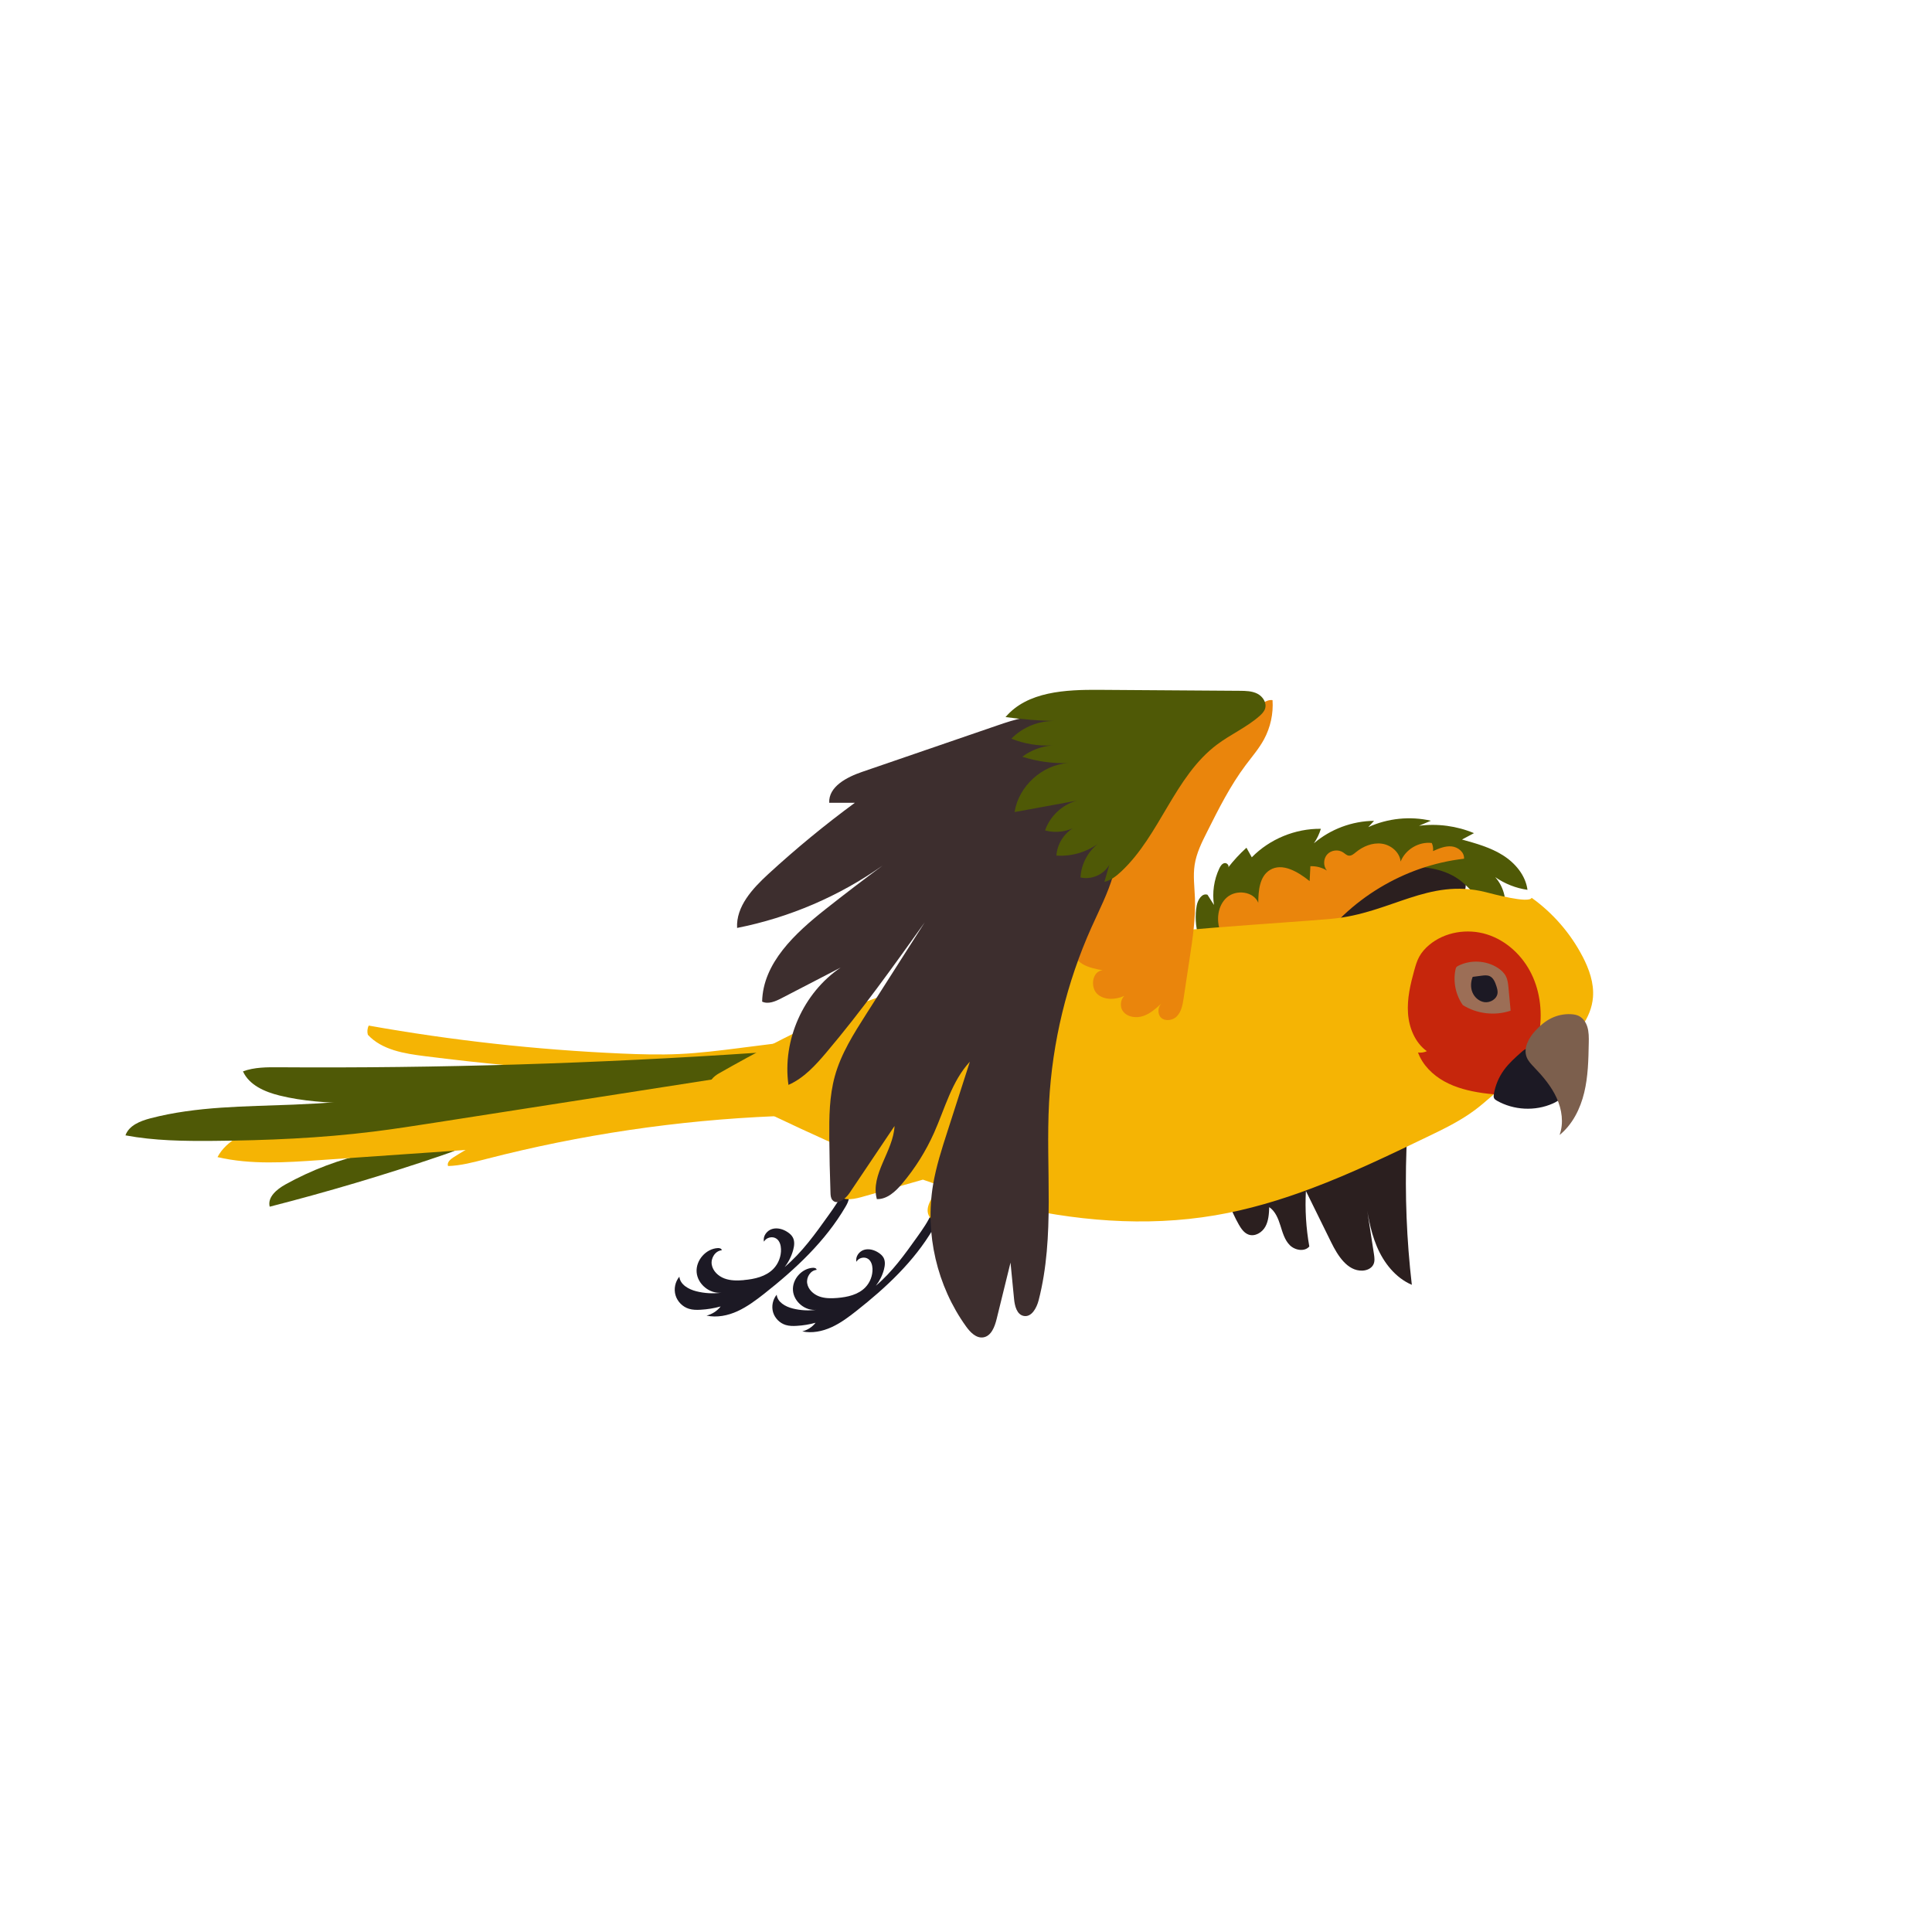 <?xml version="1.0" encoding="UTF-8"?>
<svg id="Layer_1" data-name="Layer 1" xmlns="http://www.w3.org/2000/svg" viewBox="0 0 500 500">
  <defs>
    <style>
      .cls-1 {
        fill: #2b1f1f;
      }

      .cls-2 {
        fill: #3d2e2e;
      }

      .cls-3 {
        fill: #1c1924;
      }

      .cls-4 {
        fill: #ea850c;
      }

      .cls-5 {
        fill: #c6260c;
      }

      .cls-6 {
        fill: #4f5906;
      }

      .cls-7 {
        fill: #7c5f4d;
      }

      .cls-8 {
        fill: #f5b404;
      }

      .cls-9 {
        fill: #9c6e56;
      }
    </style>
  </defs>
  <path class="cls-1" d="M319.57,267.74c1.03-4.24,2.1-8.5,4.03-12.41,1.61-3.26,3.79-6.21,5.96-9.13,2.98-4.02,5.96-8.05,8.95-12.07,1.67-2.25,3.38-4.54,5.63-6.22,2.38-1.77,5.23-2.76,8.04-3.71,4.77-1.62,9.61-3.2,14.63-3.62,4.73-.39,10.41.94,12.09,5.37,1.47,3.88-.86,8.05-2.81,11.72-2.22,4.17-4.03,8.56-5.41,13.08-1.19,3.9-2.06,7.9-2.81,11.91-4.34,22.98-5.18,46.62-2.49,69.85-4.22-1.81-7.27-5.69-9.05-9.92s-2.46-8.82-3.12-13.36c.79,5.09,1.57,10.18,2.36,15.27.14.92.28,1.9-.13,2.74-.5,1.05-1.74,1.57-2.9,1.6-3.83.1-6.32-3.86-8.01-7.29-2.19-4.44-4.37-8.89-6.56-13.33-.26,4.8.04,9.63.88,14.37-1.24,1.43-3.71,1-5.05-.34s-1.86-3.27-2.43-5.08-1.32-3.71-2.89-4.76c-.07,1.73-.17,3.54-1.01,5.05-.84,1.52-2.68,2.63-4.32,2.06-1.17-.41-1.93-1.53-2.55-2.61-4.15-7.31-5.51-15.95-5.2-24.35.3-8.4,2.19-16.66,4.17-24.83Z"/>
  <path class="cls-6" d="M381.5,215.6c-1.05.56-2.09,1.11-3.14,1.67,3.65,1.01,7.36,2.04,10.57,4.06s5.89,5.2,6.38,8.96c-2.99-.43-5.87-1.57-8.35-3.29,2.35,2.63,3.22,6.5,2.24,9.88-4.8-1.01-7.42-6.09-11.33-9.05-3.8-2.87-8.81-3.67-13.57-3.45-8.87.39-17.36,3.93-24.88,8.65-7.52,4.72-14.22,10.61-21.08,16.26-.72.59-1.55,1.22-2.48,1.12-.78-.08-1.42-.67-1.94-1.25-3.55-3.95-5.15-9.58-4.21-14.81.27-1.48,1.37-3.29,2.79-2.79.55.88,1.11,1.76,1.67,2.64-.48-3.19,0-6.52,1.38-9.44.29-.61.7-1.27,1.36-1.39.66-.13,1.37.76.87,1.22,1.44-1.87,3.05-3.61,4.8-5.2.46.83.92,1.65,1.38,2.48,4.64-4.73,11.25-7.46,17.88-7.38-.4,1.33-1.01,2.6-1.8,3.75,4.3-3.67,9.91-5.76,15.56-5.81-.49.54-.98,1.08-1.48,1.62,5.03-2.29,10.81-2.88,16.2-1.65-1.03.44-2.05.87-3.08,1.31,4.81-.63,9.77.04,14.24,1.91Z"/>
  <path class="cls-4" d="M340.21,245.64c-1.47,2.17-2.83,4.49-4.87,6.14-5.09,4.12-12.51,2.82-18.88,1.31-1.06-.25-2.17-.53-2.97-1.27-.65-.6-1.01-1.45-1.29-2.29-.85-2.56-1.07-5.34-.62-8,1.42-.13,2.84-.27,4.26-.4-1.13-3-.73-6.77,1.68-8.88,2.41-2.11,6.89-1.58,8.12,1.38.02-3.13.33-6.81,2.99-8.46,3.24-2.01,7.33.48,10.3,2.86.07-1.28.13-2.56.2-3.85,1.49-.07,3,.33,4.27,1.12-.97-1.16-.94-3.04.07-4.17s2.87-1.37,4.13-.53c.47.31.9.77,1.46.84.69.08,1.28-.43,1.82-.87,1.87-1.54,4.3-2.55,6.71-2.23,2.4.32,4.66,2.22,4.89,4.64,1.22-3.14,4.72-5.23,8.06-4.81.3.65.42,1.38.33,2.09,1.53-.68,3.14-1.37,4.81-1.21s3.34,1.52,3.21,3.19c-15.45,1.76-29.96,10.53-38.69,23.4Z"/>
  <g>
    <path class="cls-3" d="M192.49,331.3c-1.69.14-3.43.16-5.02-.44-1.58-.59-2.99-1.91-3.27-3.58-.28-1.67.9-3.57,2.58-3.71.02-.42-.54-.59-.96-.57-3.11.13-5.78,3.17-5.53,6.26.25,3.1,3.39,5.65,6.47,5.28-2.18.3-4.42.18-6.56-.36-2-.5-4.19-1.73-4.38-3.78-1.09,1.31-1.48,3.18-.99,4.82s1.83,2.99,3.46,3.49c.97.3,2.01.31,3.03.25,1.75-.1,3.5-.38,5.19-.85-.91,1.17-2.22,2.01-3.66,2.37,2.69.57,5.53,0,8.03-1.15s4.72-2.81,6.89-4.51c8.11-6.39,15.82-13.58,21.04-22.5.43-.74.86-1.53.89-2.38.03-.86-.45-1.79-1.29-1.99-.99,2.36-2.49,4.47-3.98,6.55-3.41,4.79-6.87,9.63-11.36,13.41,1.03-1.32,1.79-2.85,2.22-4.47.28-1.05.41-2.22-.1-3.18-.3-.57-.79-1.01-1.33-1.37-1.18-.8-2.69-1.24-4.06-.82-1.36.42-2.43,1.89-2.08,3.27.59-1.12,2.24-1.5,3.26-.75.8.59,1.11,1.66,1.14,2.66.07,1.87-.65,3.76-1.95,5.11-1.95,2.02-4.9,2.68-7.7,2.92Z"/>
    <path class="cls-3" d="M216.71,335.91c-1.59.13-3.23.15-4.73-.41s-2.82-1.8-3.08-3.37.85-3.36,2.43-3.49c.02-.4-.51-.55-.9-.54-2.93.13-5.45,2.98-5.21,5.9.24,2.92,3.19,5.33,6.1,4.97-2.06.28-4.17.17-6.18-.34-1.88-.47-3.95-1.63-4.13-3.56-1.03,1.23-1.39,3-.94,4.54.46,1.54,1.72,2.82,3.26,3.29.92.28,1.9.29,2.85.23,1.65-.09,3.29-.36,4.89-.8-.86,1.1-2.09,1.9-3.45,2.23,2.53.54,5.21,0,7.57-1.08,2.36-1.07,4.45-2.64,6.49-4.25,7.64-6.02,14.9-12.8,19.82-21.19.41-.7.81-1.44.84-2.24.03-.81-.43-1.69-1.21-1.87-.94,2.22-2.35,4.21-3.75,6.17-3.21,4.51-6.47,9.07-10.7,12.64.97-1.24,1.69-2.68,2.09-4.21.26-.99.38-2.09-.09-3-.28-.53-.75-.95-1.25-1.29-1.11-.75-2.54-1.17-3.82-.78s-2.29,1.78-1.96,3.08c.55-1.06,2.11-1.41,3.07-.7.76.56,1.04,1.57,1.08,2.51.06,1.76-.62,3.54-1.84,4.81-1.84,1.91-4.62,2.53-7.26,2.75Z"/>
    <path class="cls-6" d="M123.22,294.87c-9.1-1.97-18.76-1.27-27.47,2-.45.17-.94.4-1.08.85-.14.46.47,1.01.8.66-7.56,1.65-14.87,4.41-21.63,8.17-2.21,1.23-4.68,3.29-4.04,5.74,14.87-3.81,29.59-8.18,44.12-13.12,3.25-1.1,6.54-2.26,9.31-4.29Z"/>
    <path class="cls-8" d="M115.95,301.77c3.35-.1,6.61-.99,9.85-1.82,24.45-6.31,49.57-10.03,74.81-11.08.88-.04,2.06-.41,1.94-1.27-.05-.39.55-3.05.25-3.3-2.79-2.27-6.72-2.25-10.29-2.65-1.63-.18-3.27.07-4.88.31-11.68,1.78-23.36,3.55-35.04,5.33-3.38.51-6.76,1.03-10.1,1.77-8.94,1.97-17.52,5.55-25.22,10.51-.78.5-1.67,1.34-1.31,2.2Z"/>
    <path class="cls-8" d="M181.88,284c2.88-1.05,6.02-2.6,6.9-5.54-12.85-1.38-25.82.59-38.73.03-4.19-.18-8.38-.63-12.57-.66-4.37-.03-8.73.38-13.07.9-18.99,2.27-37.74,6.5-55.87,12.59-4.77,1.6-9.91,3.69-12.25,8.14,8.63,2,17.62,1.4,26.45.78,11.47-.8,22.94-1.59,34.4-2.39,4.04-.28,8.1-.56,12.1-1.17,3.6-.55,7.15-1.35,10.7-2.16,6.7-1.52,13.4-3.05,20.1-4.57,7.36-1.68,14.74-3.36,21.83-5.95Z"/>
    <path class="cls-6" d="M186.5,279.01c1.82-.28,3.71-.6,5.21-1.67,1.5-1.07,2.44-3.15,1.64-4.81-10.87,3-22.13,4.59-33.4,4.73-4.94.06-9.89-.15-14.82.18-6.09.41-12.09,1.66-18.1,2.76-16.88,3.08-33.97,4.98-51.12,5.68-12.4.51-24.97.4-36.98,3.54-2.63.69-5.56,1.84-6.46,4.41,7.5,1.41,15.18,1.49,22.82,1.43,13.84-.12,27.7-.7,41.43-2.41,5.29-.66,10.55-1.48,15.82-2.3,4.88-.76,9.75-1.52,14.63-2.28,12.66-1.97,25.32-3.95,37.99-5.92,7.12-1.11,14.24-2.22,21.36-3.33Z"/>
    <path class="cls-8" d="M191.57,271.21c-5.25.66-10.51,1.33-15.79,1.57-5.01.23-10.03.09-15.04-.13-21.9-.97-43.73-3.38-65.31-7.23-.37.73-.45,1.6-.23,2.38,3.66,3.95,9.46,4.87,14.81,5.54,28.84,3.6,58.39,6.21,86.76-.15,2.8-.63,5.77-1.45,7.67-3.61-4.28.54-8.57,1.08-12.85,1.62Z"/>
    <path class="cls-6" d="M90.92,285.62c9.82.43,19.68.76,29.47-.05,6.44-.54,12.82-1.57,19.2-2.6,17.85-2.89,35.7-5.78,53.55-8.67,1.15-.19,2.58-.68,2.63-1.84-41.1,2.78-82.31,4.03-123.51,3.75-3.16-.02-6.41-.04-9.38,1.06,1.61,3.57,5.66,5.31,9.46,6.25,6.06,1.51,12.34,1.82,18.58,2.09Z"/>
    <path class="cls-8" d="M409.56,247.53c-3.12-6-7.67-11.24-13.17-15.18-.69,1.57-10.33-1.08-11.99-1.49-14.74-3.66-24.54,5.51-39.66,6.91-11.49,1.07-49.35,3.17-60.6,5.69-43.51,9.74-59.34,12.31-98.1,34.34-1.34.76-2.88,2.19-2.15,3.55.38.7,1.22.98,1.98,1.19,3.35.91,6.77,1.55,10.22,1.92-.75.2-1.32.96-1.3,1.74,8.32,4.01,16.69,7.96,25.18,11.62-.35.6-.7,1.19-1.06,1.79-1.1,1.86-2.21,3.77-2.62,5.89-.3,1.57-.07,3.46,1.27,4.34.7.46,1.57.55,2.4.51,1.3-.06,2.57-.42,3.82-.78,5.02-1.43,10.04-2.86,15.07-4.28,1.33.47,2.66.93,3.99,1.38-.87,2.68-3.69,5.35-2.47,7.91.76,1.59,2.82,2.16,4.56,1.88,1.74-.28,3.31-1.18,4.97-1.79,3.28-1.2,7.09-1.33,10.03-3.03,17.87,4.33,36.48,5.96,54.56,2.88,8.55-1.45,16.9-3.94,25.01-7,10.16-3.82,19.96-8.53,29.75-13.24,4.27-2.05,8.57-4.12,12.38-6.95,3.02-2.24,5.68-4.92,8.68-7.18,4.3-3.24,9.23-5.58,13.5-8.85s8.02-7.83,8.45-13.2c.3-3.69-1-7.32-2.71-10.61Z"/>
    <path class="cls-5" d="M366.02,251.08c-1.01,3.64-1.89,7.38-1.63,11.15s1.82,7.61,4.88,9.82c-.71.32-1.52.44-2.29.34,1.19,3.24,3.8,5.81,6.82,7.48,3.02,1.67,6.43,2.5,9.84,3,2.27.33,4.6.53,6.86.12,4.55-.81,8.56-4.18,10.14-8.53-2.25-.63-4.04-2.66-4.38-4.96.69-.27,1.05-1.19.71-1.85.45-.01.89-.03,1.34-.04.9-5.22.37-10.75-1.95-15.51-2.31-4.77-6.49-8.69-11.54-10.28-5.05-1.59-10.93-.66-14.98,2.76-1.01.85-1.9,1.85-2.54,3.01-.6,1.09-.95,2.3-1.28,3.5Z"/>
    <path class="cls-3" d="M386.61,283.16c-.06.35-.1.74.06,1.06.15.29.44.48.73.64,4.36,2.48,9.9,2.76,14.48.72,1.58-.7,3.2-1.89,3.39-3.61.17-1.52-.84-2.9-1.79-4.1-1.83-2.32-3.75-4.7-6.38-6.06-.6-.31-1.28-.57-1.94-.41-.55.12-.99.51-1.41.88-1.62,1.43-3.25,2.88-4.52,4.63-1.34,1.84-2.24,3.99-2.62,6.24Z"/>
    <path class="cls-7" d="M397.34,266.76c1.19-1.3,2.55-2.48,4.14-3.25,1.57-.77,3.33-1.13,5.08-1.04.72.04,1.44.15,2.08.48,1.06.54,1.78,1.6,2.14,2.73.44,1.37.42,2.85.39,4.29-.08,4.3-.17,8.63-1.18,12.81-1.01,4.18-3.03,8.24-6.37,10.95,1.11-3.09.61-6.59-.76-9.58-1.36-2.99-3.52-5.54-5.79-7.91-.77-.8-1.57-1.62-1.97-2.65-.91-2.35.53-4.96,2.23-6.82Z"/>
    <path class="cls-9" d="M377.42,249.94c3.15-1.59,7.14-1.4,10.12.49.88.56,1.69,1.27,2.17,2.2.49.94.59,2.03.69,3.09.18,1.95.36,3.89.55,5.84-4.07,1.39-8.75.84-12.38-1.45-1.85-2.63-2.55-6.04-1.89-9.19.05-.23.11-.47.26-.65.13-.15.31-.25.48-.34Z"/>
    <path class="cls-3" d="M387.57,256.97c-.14,1.56-1.9,2.62-3.44,2.38-1.36-.21-2.53-1.24-3.06-2.51-.53-1.27-.45-2.75.06-4.03.77-.1,1.54-.2,2.31-.3.7-.09,1.43-.17,2.07.11.97.43,1.41,1.53,1.74,2.54.19.59.37,1.2.32,1.81Z"/>
  </g>
  <path class="cls-4" d="M292.02,257.23c-1.87.34-2.52,3.06-1.35,4.55s3.41,1.77,5.21,1.16,3.26-1.92,4.66-3.2c-.77.8-.96,2.1-.46,3.1.77,1.55,3.22,1.45,4.45.22s1.54-3.07,1.8-4.78c.52-3.44,1.04-6.89,1.56-10.33.78-5.14,1.56-10.32,1.36-15.52-.11-2.87-.51-5.76-.08-8.6.46-3.04,1.86-5.84,3.24-8.58,2.98-5.94,5.98-11.92,9.97-17.24,1.63-2.18,3.44-4.26,4.74-6.66,1.67-3.09,2.45-6.65,2.21-10.16-1.82-.23-3.64,1.44-3.58,3.27-.56-.92-1.85-1.32-2.83-.89-.99.44-1.55,1.66-1.25,2.7-1.95-.9-4.51-.19-5.71,1.6-.47.7-.74,1.52-1.26,2.19-.53.69-1.29,1.17-2.03,1.64-3.05,1.93-6.11,3.86-9.16,5.78.83.07,1.12,1.28.64,1.96s-1.35.95-2.16,1.16c-1.21.32-2.42.65-3.63.97-1.07.29-2.26.66-2.78,1.65-.52.98.42,2.55,1.43,2.1-2.18,2.87-8.03,1.42-9.21,4.83-.98,2.84,2.67,5.07,3.57,7.95-3.45-2.46-8.87-.38-10.49,3.54-1.63,3.92.1,8.68,3.36,11.39-3.25.93-5.59,4.36-5.27,7.73.69.4,1.38.79,2.06,1.19-1.77-.44-3.57,1.28-3.63,3.11-.07,1.82,1.2,3.49,2.76,4.43,1.57.94,3.41,1.28,5.2,1.62-2.76.2-3.34,4.61-1.17,6.32,2.17,1.71,5.4,1.15,7.82-.18Z"/>
  <path class="cls-2" d="M226.9,310.33c2.66.09,4.87-1.97,6.58-4.01,3.36-3.98,6.15-8.43,8.27-13.19,2.81-6.3,4.56-13.31,9.25-18.36-1.95,6.05-3.9,12.11-5.84,18.16-1.45,4.49-2.9,9.01-3.68,13.66-2.14,12.72,1.01,26.24,8.55,36.71,1.08,1.5,2.61,3.09,4.44,2.81,2.06-.32,2.96-2.73,3.46-4.76,1.2-4.86,2.39-9.73,3.59-14.59.31,3.14.61,6.29.92,9.43.17,1.8.72,4.02,2.49,4.37,2.03.4,3.35-2.04,3.87-4.05,4.28-16.61,1.77-34.12,2.7-51.24.84-15.58,4.57-31.01,10.96-45.25,2-4.46,4.27-8.84,5.63-13.54,3.37-11.63.62-24.85-7.11-34.16-2.4-2.89-5.39-5.5-9.02-6.46-4.57-1.21-9.37.34-13.84,1.88-11.67,4.01-23.33,8.02-35,12.02-3.97,1.36-8.72,3.81-8.52,8,2.21,0,4.43,0,6.64,0-7.79,5.73-15.27,11.89-22.39,18.43-4.1,3.77-8.39,8.4-8.09,13.96,13.51-2.67,26.44-8.22,37.68-16.16-5,3.7-9.94,7.47-14.82,11.33-7.84,6.2-16.18,13.91-16.38,23.9,1.6.75,3.46-.07,5.03-.89,5.1-2.64,10.19-5.28,15.29-7.92-9.67,6.53-15.13,18.8-13.51,30.36,3.99-1.75,7.03-5.1,9.84-8.43,9.08-10.73,17.25-22.18,25.42-33.62-5.03,7.89-10.06,15.78-15.09,23.66-3.25,5.1-6.55,10.29-8.16,16.12-1.43,5.16-1.48,10.59-1.44,15.94.04,4.75.14,9.5.31,14.25.02.66.07,1.37.49,1.87,1.19,1.42,3.37-.23,4.4-1.76,3.9-5.8,7.79-11.6,11.69-17.4-.32,6.57-6.31,12.53-4.59,18.88Z"/>
  <path class="cls-6" d="M270.47,214.92c2.83.77,5.97.31,8.46-1.24-3.09,1.28-5.33,4.41-5.53,7.74,3.84.28,7.76-.86,10.86-3.14-2.72,2.08-4.46,5.39-4.63,8.8,2.84.67,6.05-.74,7.47-3.29-.43,1.48-.86,2.96-1.29,4.44,1.69-.4,3.1-1.51,4.37-2.7,10.07-9.44,13.76-24.58,24.8-32.85,3.52-2.64,7.65-4.45,10.95-7.35.62-.55,1.24-1.17,1.48-1.97.46-1.5-.61-3.12-2-3.83-1.39-.71-3.03-.74-4.59-.75-12.11-.08-24.21-.16-36.32-.25-8.72-.06-18.63.4-24.27,7.05,4.32.59,8.67.94,13.02,1.03-4.25-.19-8.54,1.51-11.51,4.56,3.33,1.34,6.96,1.94,10.55,1.74-2.78.23-5.49,1.26-7.72,2.93,3.87,1.24,7.96,1.8,12.01,1.64-6.8.37-12.96,5.95-14.01,12.68,5.35-.98,10.7-1.96,16.06-2.94-3.75,1.04-6.91,4.02-8.17,7.7Z"/>
</svg>